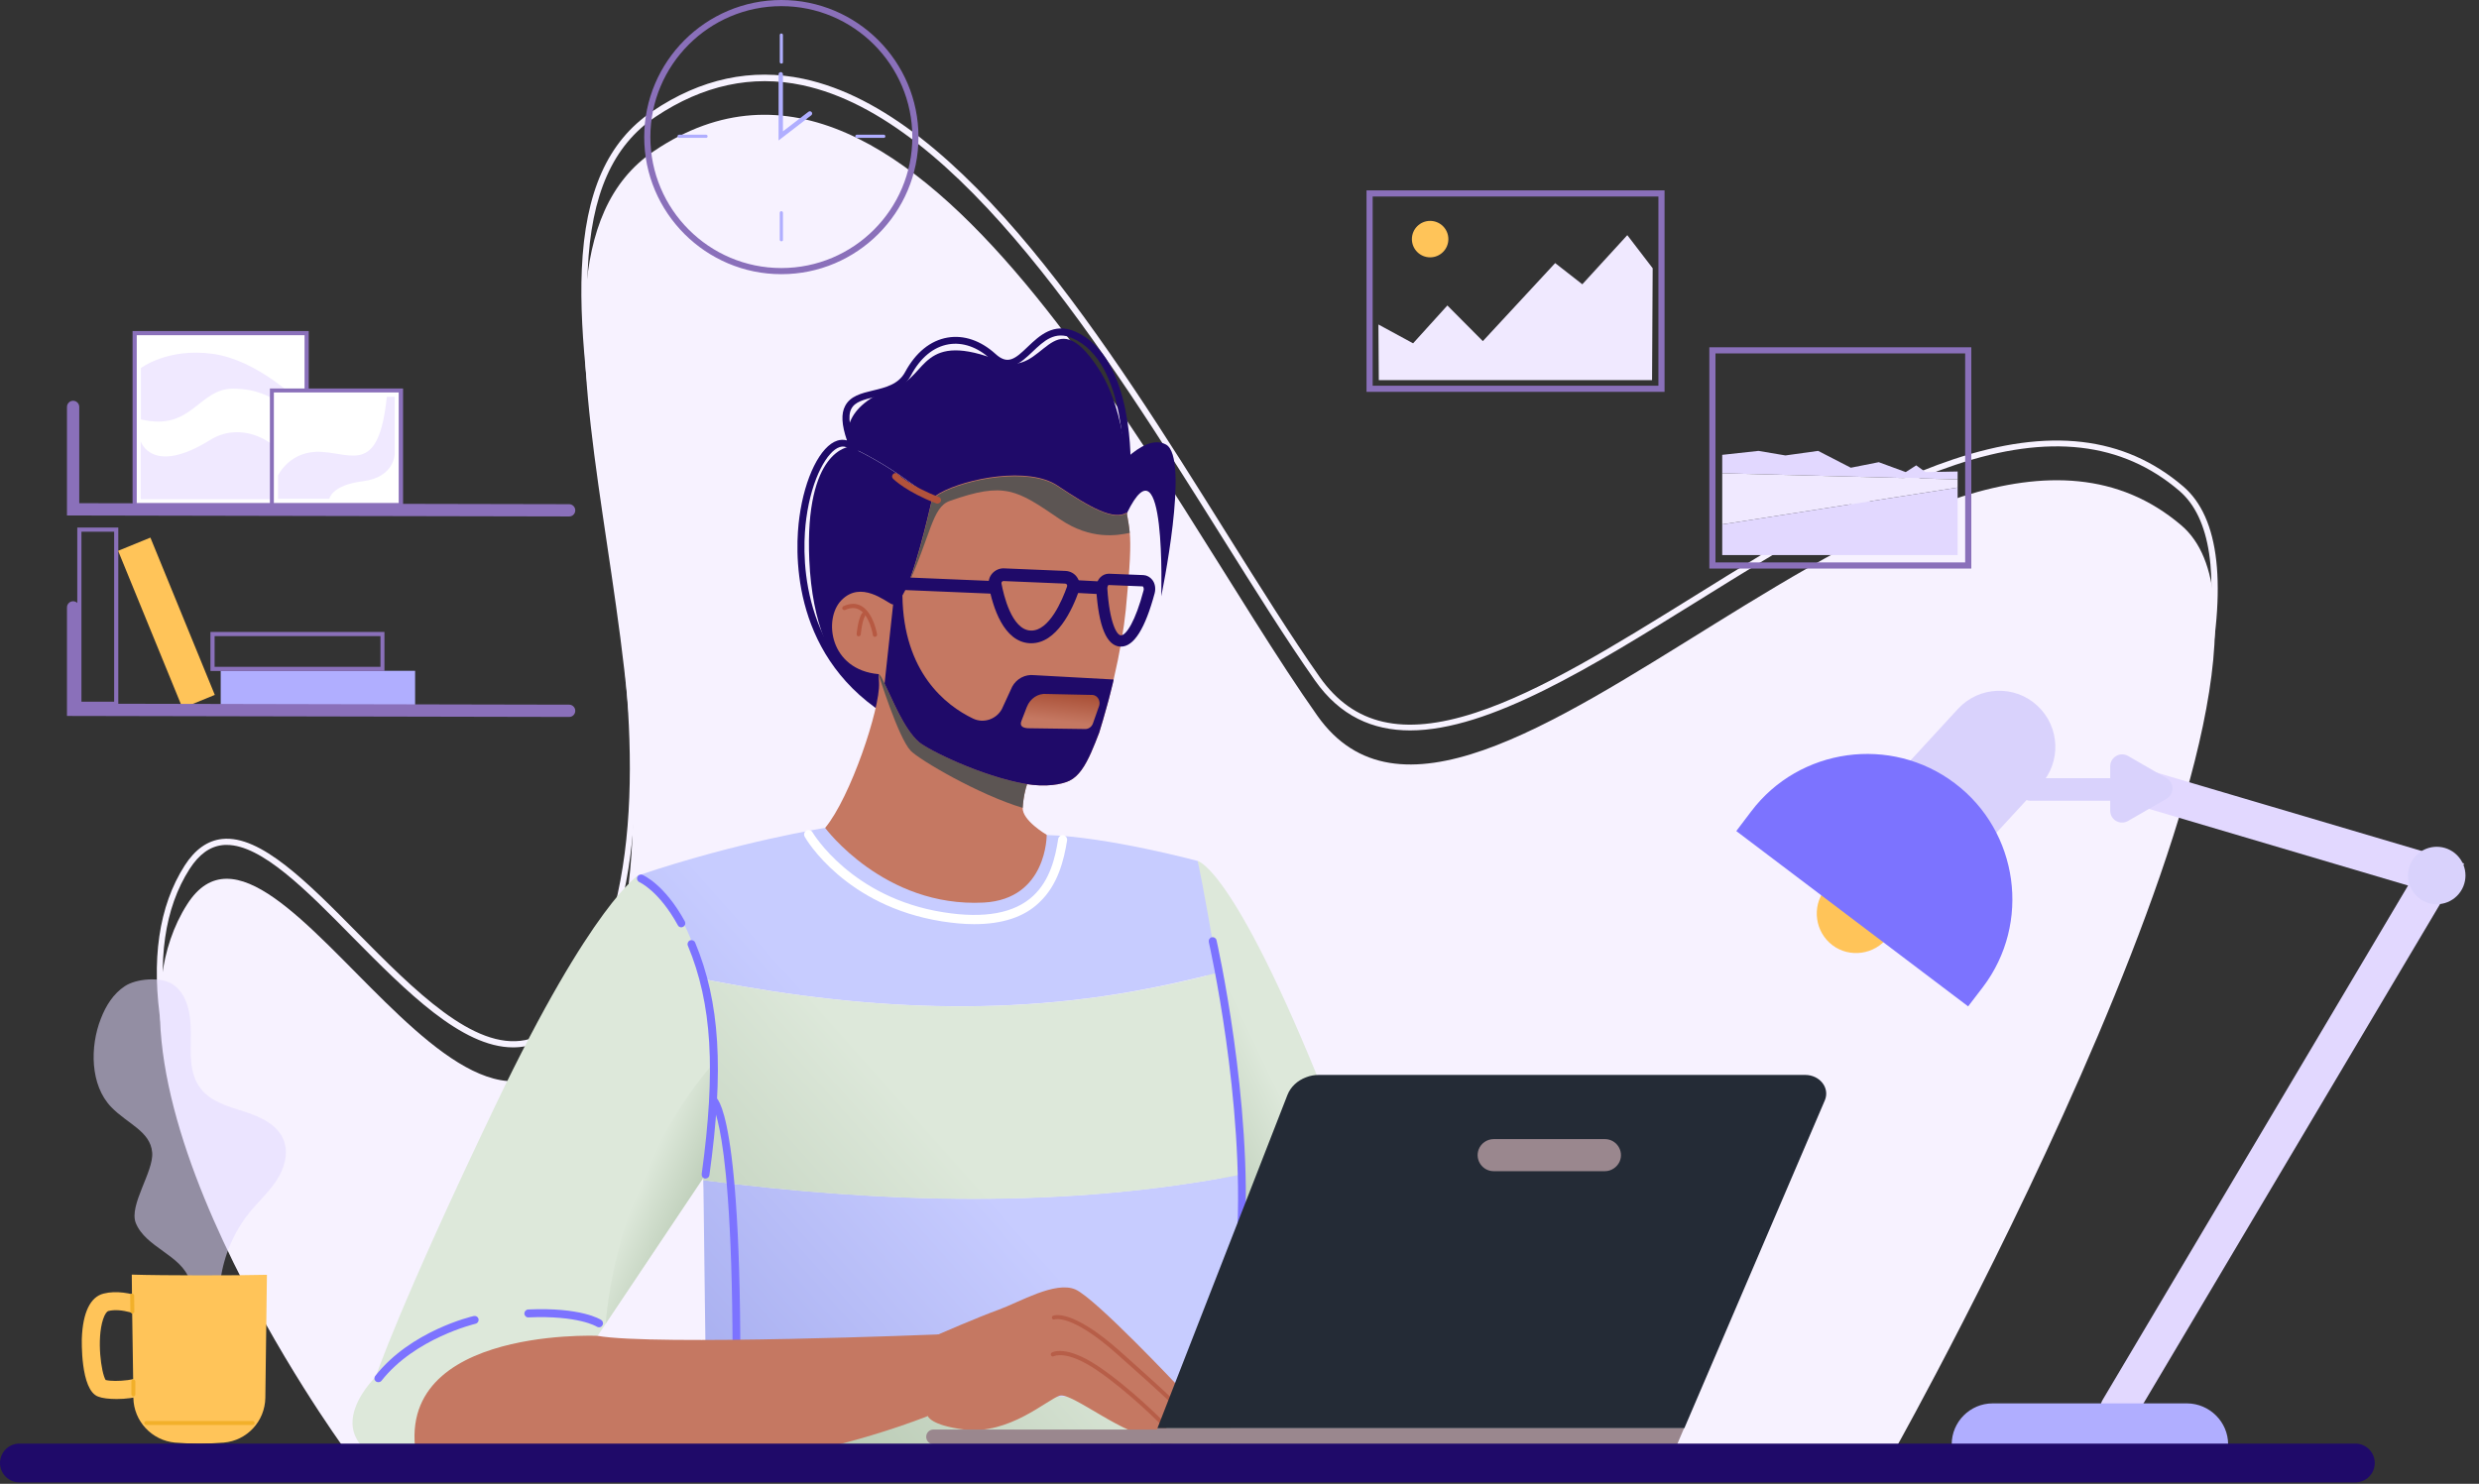 <svg width="1251" height="749" viewBox="0 0 1251 749" fill="none" xmlns="http://www.w3.org/2000/svg">
<rect x="0" y="0" width="1251" height="749" fill="#333333" stroke="none"/>
<path d="M172.6 713.6L172.1 713C171.8 712.5 137.8 665.7 111.3 608.7C95.7 575.2 85.6 544.7 81.4 518.1C76.1 484.7 80.1 457.4 93.2 436.9C98.4 428.8 104.7 424.3 112.1 423.5C131.5 421.4 155.2 445.4 180.3 470.8C209.2 500 239.1 530.2 265.1 525C279.6 522.1 291.6 508.6 301.8 483.6C328.8 417.5 316 331.7 304.8 255.9C298.3 212.1 292.1 170.7 293.6 136C295.3 96.8 306.7 71.4 329.2 56.2C353.6 39.7 379.3 34.2 405.5 39.8C486.2 57 559.9 174.7 619.1 269.4C635.9 296.2 651.7 321.5 666 341.8C683.1 366 708 371.7 744.5 359.8C777.4 349.1 815.4 325.5 855.5 300.6C898.6 273.8 943.2 246.1 985.6 231.9C1034 215.7 1072 220.1 1101.7 245.5C1120.2 261.3 1124 295.8 1113.1 348.1C1104.4 389.6 1086.6 442.4 1059.9 505C1014.6 611.6 959 711.3 958.4 712.3L958 713.1H957.1L172.6 713.6ZM114.4 426.5C113.7 426.5 113 426.5 112.3 426.6C105.9 427.3 100.5 431.2 95.7 438.6C83 458.4 79.2 485 84.4 517.6C88.6 543.9 98.5 574.1 114 607.3C138.7 660.4 169.9 704.7 174.1 710.4L956.2 709.9C961.5 700.3 1014 605.1 1057.1 503.6C1116.7 363.2 1131.4 274.7 1099.7 247.7C1070.9 223.1 1033.9 218.8 986.6 234.7C944.6 248.8 900.1 276.4 857.2 303.1C803.4 336.5 751.6 368.7 711.6 368.7C692.6 368.7 676.2 361.4 663.6 343.5C649.3 323.2 633.4 297.8 616.6 271C557.6 177 484.3 59.9 404.9 43C379.5 37.6 354.7 43 330.9 58.9C309.2 73.5 298.3 98.1 296.6 136.2C295.1 170.6 301.2 211.9 307.7 255.5C319 331.6 331.9 417.9 304.5 484.8C293.9 510.8 281.1 525 265.5 528.1C263.3 528.5 261.1 528.7 258.9 528.7C233 528.7 205 500.4 177.9 473C154.4 449.1 132 426.5 114.4 426.5Z" fill="#F7F2FF"/>
<path d="M173.4 730.7C173.4 730.7 37.9 544.8 94.5 456.4C140.5 384.6 245.3 644.4 303.2 502.9C361.1 361.4 238.7 137.7 330.1 76.2C462.8 -13.2 585.2 248.7 664.8 361.3C744.4 473.9 974.2 157.3 1100.8 265.2C1179.8 332.6 957.2 730.1 957.2 730.1L173.4 730.7Z" fill="#F7F2FF"/>
<path d="M394.3 138.4C356.2 138.4 325.1 107.4 325.1 69.2C325.1 31.1 356.1 0 394.3 0C432.5 0 463.5 31 463.5 69.2C463.5 107.4 432.5 138.4 394.3 138.4ZM394.3 3.1C357.9 3.1 328.2 32.7 328.2 69.2C328.2 105.6 357.8 135.3 394.3 135.3C430.8 135.3 460.4 105.7 460.4 69.2C460.4 32.8 430.8 3.1 394.3 3.1Z" fill="#8A70BA"/>
<path d="M394.299 32.1C393.799 32.1 393.5 31.7 393.5 31.3V17.7C393.5 17.2 393.899 16.9 394.299 16.9C394.799 16.9 395.1 17.3 395.1 17.7V31.3C395.2 31.8 394.799 32.1 394.299 32.1Z" fill="#B0AEFF"/>
<path d="M394.299 121.8C393.799 121.8 393.5 121.4 393.5 121V107.4C393.5 106.9 393.899 106.6 394.299 106.6C394.799 106.6 395.1 107 395.1 107.4V121C395.2 121.5 394.799 121.8 394.299 121.8Z" fill="#B0AEFF"/>
<path d="M446 69.6H432.4C431.9 69.6 431.6 69.2 431.6 68.8C431.6 68.3 432 68 432.4 68H446C446.5 68 446.8 68.4 446.8 68.8C446.8 69.3 446.4 69.6 446 69.6Z" fill="#B0AEFF"/>
<path d="M356.299 69.6H342.699C342.199 69.6 341.899 69.2 341.899 68.8C341.899 68.3 342.299 68 342.699 68H356.299C356.799 68 357.099 68.4 357.099 68.8C357.099 69.3 356.699 69.6 356.299 69.6Z" fill="#B0AEFF"/>
<path d="M392.899 70.9V37.5C392.899 36.9 393.399 36.4 393.999 36.4C394.599 36.4 395.099 36.9 395.099 37.5V66.3L407.999 56.4C408.499 56 409.199 56.1 409.599 56.6C409.999 57.1 409.899 57.8 409.399 58.2L392.899 70.9Z" fill="#B0AEFF"/>
<path d="M59.7 356.2H39V266.3H59.7V356.2ZM41.1 354.2H57.6V268.4H41.1V354.2V354.2Z" fill="#8A70BA"/>
<path d="M209.479 356.217V338.617H111.379V356.217H209.479Z" fill="#B0AEFF"/>
<path d="M194 338.7H106.2V319H194V338.7ZM108.3 336.6H192V321.1H108.3V336.6Z" fill="#8A70BA"/>
<path d="M75.898 271.371L59.609 278.038L92.11 357.446L108.399 350.779L75.898 271.371Z" fill="#FFC459"/>
<path d="M287.2 361.9L33.8 361.4V306.6C33.8 304.9 35.2 303.5 36.9 303.5C38.6 303.5 40 304.9 40 306.6V355.2L287.2 355.7C288.9 355.7 290.3 357.1 290.3 358.8C290.3 360.5 289 361.9 287.2 361.9Z" fill="#8A70BA"/>
<path d="M287.2 260.7L33.8 260.2V205.4C33.8 203.7 35.2 202.3 36.9 202.3C38.6 202.3 40 203.7 40 205.4V254L287.2 254.5C288.9 254.5 290.3 255.9 290.3 257.6C290.3 259.3 289 260.7 287.2 260.7Z" fill="#8A70BA"/>
<path d="M154.8 168.2H68V255H154.8V168.2Z" fill="white"/>
<path d="M155.8 256H66.9V167.1H155.8V256ZM69 253.9H153.7V169.2H69V253.9Z" fill="#8A70BA"/>
<path d="M71.1 185.8C71.1 185.8 84.5 175.5 107.3 178.6C130 181.7 150.7 202.4 150.7 202.4V214.8C150.7 214.8 142.6 196.2 117.6 196.2C100 196.2 96.9 217.9 71.1 211.7V185.8V185.8Z" fill="#F0E9FF"/>
<path d="M71.1 223C71.1 223 76.9 240.3 106.2 222C122.7 211.7 146.5 223 150.6 246.8V252H117.5H71V223H71.1Z" fill="#F0E9FF"/>
<path d="M202.3 197.1H137.2V255H202.3V197.1Z" fill="white"/>
<path d="M203.3 256H136.2V196.1H203.4V256H203.3ZM138.2 253.9H201.2V198.1H138.2V253.9Z" fill="#8A70BA"/>
<path d="M140.3 240C140.3 240 146.3 227.1 162.3 228.1C178.3 229.1 191.2 239.1 195.2 200.3H199.2V229C199.2 229 199.2 240.9 183.2 242.9C167.2 244.9 166.2 251.8 166.2 251.8H140.3V240Z" fill="#F0E9FF"/>
<path d="M840 197.8H689.6V96.1H840V197.8ZM692.7 194.7H836.9V99.2H692.7V194.7Z" fill="#8A70BA"/>
<path d="M994.8 287H862.6V175.3H994.8V287ZM865.7 283.9H991.7V178.4H865.7V283.9Z" fill="#8A70BA"/>
<path d="M834 135.4L821.2 118.7L798.5 143.5L784.8 132.8L748.3 172.2L730.4 154.2L713.1 173.3L695.6 163.8L695.8 191.9H833.7L834 135.4Z" fill="#F0E9FF"/>
<path d="M869.1 229.6L887.4 227.6L901 229.9L917.5 227.6L934 236.1L948.1 233.3L961.7 238.3L967 234.9L971.7 238.3L987.9 238V242L869.1 238.9V229.6Z" fill="#E2D8FF"/>
<path d="M721.7 129.9C726.781 129.9 730.9 125.781 730.9 120.7C730.9 115.619 726.781 111.5 721.7 111.5C716.619 111.5 712.5 115.619 712.5 120.7C712.5 125.781 716.619 129.9 721.7 129.9Z" fill="#FFC459"/>
<path d="M869.1 238.9L987.9 242V246.1L869.1 264.7V238.9Z" fill="#F0E9FF"/>
<path d="M869.1 264.7V280.2H987.9V246.1L869.1 264.7Z" fill="#E2D8FF"/>
<path d="M558.8 242.1C558.8 242.1 576.2 217.8 588.4 224.4C600.6 231 586 301 586 301C586 301 588.6 218.2 568.7 259C563.7 269 558.8 242.1 558.8 242.1Z" fill="#1F0A69"/>
<path d="M446.7 360.3C446.4 360.3 446 360.2 445.7 360C398.2 328.8 401.3 276.4 403.4 261.1C406.1 241 414 225.1 422.6 222.4C423.9 222 425.6 221.8 427.4 222.3C424.7 214.4 424.4 208.8 426.5 204.9C429.1 199.9 434.7 198.5 440.6 197.1C446.9 195.6 453.4 194 456.7 187.9C462.1 177.9 469.5 171.9 478.2 170.4C486.4 169 494.9 171.9 502.3 178.6C508.5 184.3 512.2 181.3 518.7 175C524.5 169.5 531.7 162.6 542.7 167.4C572.8 180.6 570.6 236 570.5 238.4C570.5 239.4 569.6 240.1 568.7 240.1C567.7 240.1 567 239.2 567 238.3C567 237.7 569.2 182.9 541.2 170.7C532.3 166.8 526.8 172.1 521 177.6C515.2 183.1 508.7 189.3 499.8 181.2C493.3 175.2 485.8 172.6 478.7 173.8C471.1 175.1 464.5 180.5 459.7 189.5C455.7 197 448.1 198.8 441.4 200.4C436 201.7 431.4 202.8 429.6 206.4C427.7 210.1 428.7 216.4 432.5 225.8L436.1 234.5L429.6 227.6C427.8 225.6 425.8 225 423.7 225.7C417.7 227.6 409.7 240.9 406.9 261.6C404.9 276.4 401.8 327 447.7 357.1C448.5 357.6 448.7 358.7 448.2 359.5C447.8 360 447.3 360.3 446.7 360.3Z" fill="#1F0A69"/>
<path d="M604.4 434.6C604.4 434.6 624 438 673.8 566L621.1 659.7L604.4 434.6Z" fill="url(#paint0_linear_74:941)"/>
<path d="M571.9 500.4C586.5 497.8 600.6 494.6 614.6 491C607.7 449.1 604.4 434.6 604.4 434.6C604.4 434.6 559.2 422.4 528.2 421.5L416.4 417.9C416.4 417.9 372.7 424.8 322.4 441.8C322.4 441.8 325.4 461.6 330.6 489.1C408.7 506.6 489.3 515.2 571.9 500.4Z" fill="url(#paint1_linear_74:941)"/>
<path d="M621.9 685.5C622.3 676.7 622.7 667.8 623.2 659C624.3 639.1 625.4 619.6 626 602.3C626.1 599.1 626.2 595.9 626.3 592.8C537.5 610.2 444.8 607.2 354.9 595.7C354.9 596.9 354.9 598.5 355 600.3C355.1 611.5 355.4 632.9 355.7 656.2C355.9 668.7 356 681.7 356.2 694C356.2 694.4 356.2 694.7 356.2 695.1C356.2 695.6 356.2 696.1 356.2 696.6C441.8 705.1 535.5 711.6 621.5 696C621.5 695.8 621.5 695.7 621.5 695.5C621.6 692.3 621.8 688.9 621.9 685.5Z" fill="url(#paint2_linear_74:941)"/>
<path d="M356.7 729V728.9C356.6 719.7 356.4 708.6 356.2 696.7C362.4 697.3 368.6 697.9 374.9 698.5C455.3 706 541.8 710.6 621.5 696.1C621.1 707.5 620.9 718.5 621 728.9C621.2 739.9 356.8 737.9 356.7 729Z" fill="url(#paint3_linear_74:941)"/>
<path d="M354.9 592.1C354.9 592.1 354.9 593.4 354.9 595.7C354.9 595.7 354.9 595.7 354.9 595.8C444.8 607.3 537.4 610.3 626.3 592.9C626.4 589.9 626.4 587 626.4 584.3C626.4 573.7 626 564.5 625 557.6C621.1 531.2 617.7 509.9 615 493C614.9 492.3 614.8 491.7 614.7 491.1C600.8 494.7 586.6 497.9 572 500.5C489.4 515.2 408.8 506.7 330.6 489.1C331.3 493.1 332.1 497.2 333 501.4C338.5 529.8 346 563.6 354.9 592.1Z" fill="url(#paint4_linear_74:941)"/>
<path d="M626.1 627.3H626C624.9 627.2 624.1 626.3 624.2 625.2C628.2 556 610.2 476.3 610 475.5C609.8 474.4 610.4 473.4 611.5 473.1C612.6 472.9 613.6 473.5 613.9 474.6C614.1 475.4 632.2 555.7 628.1 625.4C628 626.5 627.1 627.3 626.1 627.3Z" fill="#7C73FF"/>
<path d="M371 746.6C371 746.6 370.9 746.6 371 746.6C369.9 746.6 369 745.7 369 744.6C371.1 652.1 368.1 605.8 365.2 583.2C362.4 561.4 359.2 557.3 359.2 557.3C358.3 556.7 358 555.5 358.6 554.6C359.2 553.7 360.4 553.4 361.3 554C362.9 555.1 376.9 569.5 372.9 744.7C372.9 745.7 372 746.6 371 746.6Z" fill="#7C73FF"/>
<path d="M568.6 259C570.8 223.8 562.6 198.5 554.3 186C530.6 150 527.2 191.4 504.7 182.3C465.1 166.4 467.8 189.9 452.5 195.1C423.5 204.9 427.3 221.4 428.7 225.4C467.8 243.4 494.3 274.9 527.8 303.2C547.2 287.6 568 268.4 568.6 259Z" fill="#1F0A69"/>
<path d="M428.8 225.5C424.7 223.3 428.8 225.5 428.8 225.5C428.8 225.5 406 226.8 408.4 282.6C411.2 348.6 448.5 358.3 448.5 358.3C448.5 358.3 492.4 331.9 527.9 303.2C494.4 275 467.8 243.5 428.8 225.5Z" fill="#1F0A69"/>
<path d="M528.2 421.4C528.2 421.4 528.5 453.9 496.4 455.6C446.2 458.2 416.4 417.9 416.4 417.9C429.2 402.5 444.2 357.6 443.6 344.8C443.5 342.1 443.4 340.5 443.4 340.5C491.8 313.7 520.1 391 520.1 391C520 391.2 519.9 391.4 519.8 391.6C518 396 517 400 516.5 403.6C516.3 405.1 516.2 406.5 516.1 407.7C515.7 414.1 528.2 421.4 528.2 421.4Z" fill="#C57862"/>
<path opacity="0.9" d="M520.1 391.1C520 391.3 519.9 391.5 519.8 391.7C518 396.1 517 400.1 516.5 403.7C516.3 405.2 516.2 406.6 516.1 407.8C494 401.2 463.8 383.5 459.5 378.9C453.3 372.3 443.4 340.5 443.4 340.5C491.8 313.7 520.1 391.1 520.1 391.1Z" fill="#515151"/>
<path d="M568.1 308C567.2 317.1 565.1 329.6 562 342.9C561.7 344.3 561.3 345.7 561 347.1C560.9 347.6 560.7 348.1 560.6 348.6C560.6 348.7 560.6 348.7 560.6 348.8C559.9 351.6 559.2 354.4 558.4 357.1C557.3 361.4 556 365.6 554.7 369.8C553.3 373.4 552 376.8 550.6 379.9C547.6 386.6 544.4 391.8 539.7 394.1C536 395.9 527.9 397.5 517.5 395.7C495.2 391.8 468.5 378.6 463.8 374.6C456.2 368.1 450.1 352.7 446.4 345C445.8 343.8 445.3 342.8 444.9 342C444.3 341 443.8 340.4 443.4 340.3C418.6 338.1 415.4 312.4 424.6 303C434.5 292.8 447 303.8 450.1 305C450.3 305.1 450.5 305.1 450.7 305.1C450.8 305.1 450.8 305.1 450.9 305.1C451.8 305 452.7 304.3 453.6 303.2C454.2 302.5 454.8 301.6 455.4 300.6C456.2 299.3 456.9 297.7 457.7 296C463.5 282.8 470.4 251.6 470.4 251.6C471.4 250.7 472.8 249.7 474.4 248.8C487.5 241.5 519.1 235.2 533.8 245.2C550.5 256.4 562.1 262.8 568.6 258.7C569.2 262.5 569.8 265.2 570.1 268.7C570.7 275.4 570.4 284.5 568.1 308Z" fill="#C57862"/>
<path opacity="0.9" d="M568.6 259C562.1 263 550.4 256.6 533.8 245.5C519 235.6 487.4 241.9 474.4 249.2C473.7 249.6 473.1 250 472.5 250.4C472.4 250.4 472.4 250.5 472.3 250.5C472 250.7 471.7 250.9 471.5 251.1C471.4 251.2 471.4 251.2 471.3 251.3C471 251.6 470.7 251.8 470.4 252C470.4 252 463.5 283.2 457.7 296.4C469.8 270.2 470.3 256.1 479.2 252.9C507.1 243 513 247.2 534.9 262.1C550.5 272.7 563.8 270.3 570.1 269C569.8 265.5 569.3 262.8 568.6 259Z" fill="#515151"/>
<path d="M356.7 585.4C356.2 590.3 355.9 593.2 355.9 593.2L354.7 595L305.8 668L301.6 674.3C280.8 675.7 245.1 688.3 230.1 702.4C211.2 720 212 743 212 743C151.8 731.2 189.6 695 189.6 695C189.6 695 201.3 659.7 250.2 557.6C299.1 455.5 322.3 441.7 322.3 441.7C350.8 456.2 359.7 503.4 360.4 541.2C360.8 559.9 357.6 576.2 356.7 585.4Z" fill="#DDE8DA"/>
<path d="M190.9 697.7C190.5 697.7 190 697.6 189.7 697.3C188.8 696.6 188.7 695.4 189.4 694.5C207.3 671.8 237.8 664.6 239.1 664.3C240.2 664.1 241.2 664.7 241.5 665.8C241.7 666.9 241.1 667.9 240 668.2C239.7 668.3 209.5 675.4 192.5 697C192.1 697.5 191.5 697.7 190.9 697.7Z" fill="#7C73FF"/>
<path d="M473.5 673.6C473.5 673.6 330.3 679.4 301.4 674.3C301.4 674.3 190.2 669.6 212 743C212 743 348.4 760.8 468 714.9C468 714.9 493.6 692.9 473.5 673.6Z" fill="#C57862"/>
<path d="M473.5 673.6C473.5 673.6 493.5 664.9 504 661.1C514.5 657.3 532.5 646.5 542.7 650.9C552.9 655.4 595 700.2 595 700.2C595 700.2 594.3 723 581.8 724.7C569.3 726.4 541 702.7 534.8 704.5C528.5 706.4 509.3 724.4 486.6 721.6C469.6 719.5 468.2 714.8 468.2 714.8C468.2 714.8 464 678.5 473.5 673.6Z" fill="#C57862"/>
<path d="M591.7 708.6C591.4 708.6 591.2 708.5 591 708.3C590.9 708.2 587.6 704.7 563.8 683.6C540.7 663 532.3 666 532.2 666C531.7 666.2 531.1 666 530.9 665.5C530.7 665 530.9 664.4 531.4 664.2C531.8 664 540.7 660.3 565.1 682C589 703.3 592.3 706.7 592.4 706.9C592.8 707.3 592.8 708 592.3 708.3C592.2 708.5 591.9 708.6 591.7 708.6Z" fill="#B75E48"/>
<path d="M587 719.8C586.7 719.8 586.5 719.7 586.3 719.5C586.1 719.3 569.2 702.2 553.3 691.5C538 681.2 531.9 684.6 531.8 684.6C531.3 684.9 530.7 684.7 530.4 684.2C530.1 683.7 530.3 683.1 530.7 682.8C531 682.6 537.8 678.6 554.4 689.8C570.5 700.6 587.6 717.9 587.7 718.1C588.1 718.5 588.1 719.1 587.7 719.5C587.5 719.7 587.2 719.8 587 719.8Z" fill="#B75E48"/>
<path d="M562 343C561.7 344.4 561.4 345.8 561 347.2C560.9 347.7 560.8 348.2 560.6 348.7C560.6 348.8 560.6 348.8 560.6 348.8C559.9 351.6 559.2 354.4 558.4 357.1C557.2 361.4 556 365.6 554.7 369.8C553.3 373.4 552 376.8 550.6 379.9C547.6 386.6 544.4 391.8 539.7 394.1C536 395.9 527.9 397.5 517.5 395.7C495.2 391.8 468.5 378.6 463.8 374.6C456.2 368.1 450.2 352.7 446.4 345L450.7 305.2C450.7 305.2 451.2 300.7 455.4 300.7C455.9 339.3 477.2 356.1 491 362.7C496.3 365.3 502.8 363.1 505.6 357.9L510.8 346.6C513 342.6 517.3 340.3 521.8 340.8L562 343Z" fill="#1F0A69"/>
<path d="M547.5 368L518.6 367.6C516 367.4 514.4 366.4 515.5 363.8L518.2 356.8C519.9 352.5 523.9 349.9 528.1 350.3L551.5 350.8C553.9 351.1 555.4 353.7 554.7 356.2L551.6 365C551 366.9 549.3 368.1 547.5 368Z" fill="url(#paint5_linear_74:941)"/>
<path d="M356.7 585.4C356 588.9 355.3 592.2 354.6 595L305.7 668C305.7 668 309.4 595.4 360.4 536.2C361.8 540.4 359.6 570.8 356.7 585.4Z" fill="url(#paint6_linear_74:941)"/>
<path d="M356.1 594.9C356 594.9 355.9 594.9 355.8 594.9C354.7 594.8 354 593.8 354.1 592.7C361.3 540.1 359.3 506.6 347.1 477.3C346.7 476.3 347.2 475.1 348.2 474.7C349.2 474.3 350.4 474.8 350.8 475.8C363.3 505.8 365.4 539.9 358 593.2C357.9 594.1 357.1 594.9 356.1 594.9Z" fill="#7C73FF"/>
<path d="M343.8 468.1C343.1 468.1 342.4 467.7 342.1 467.1C332.5 449.6 322.8 445.4 322.7 445.3C321.7 444.9 321.2 443.7 321.6 442.7C322 441.7 323.2 441.2 324.2 441.6C324.6 441.8 335.3 446.3 345.6 465.1C346.1 466.1 345.8 467.2 344.8 467.8C344.4 468 344.1 468.1 343.8 468.1Z" fill="#7C73FF"/>
<path d="M491.6 466.5C486.6 466.5 481.2 466 475.4 465.1C426.7 457.4 406.9 423.9 406.1 422.4C405.5 421.3 405.8 419.9 406.9 419.3C408 418.7 409.4 419 410 420.1C410.2 420.4 429.6 453.2 476.1 460.5C496.8 463.8 512 461 521.4 452.2C529.9 444.3 532.6 432.7 534 423.5C534.2 422.3 535.4 421.4 536.6 421.6C537.8 421.8 538.7 423 538.5 424.2C536.9 434.1 533.9 446.7 524.5 455.5C516.9 462.9 505.8 466.5 491.6 466.5Z" fill="white"/>
<path d="M441.5 321.5C441 321.5 440.6 321.1 440.5 320.6C440.5 320.5 438.9 310.5 433.5 307.7C431.5 306.6 429.1 306.7 426.5 307.9C426 308.1 425.4 307.9 425.1 307.4C424.9 306.9 425.1 306.3 425.6 306C428.9 304.5 431.9 304.4 434.5 305.8C440.8 309.2 442.5 319.8 442.6 320.2C442.7 320.8 442.3 321.3 441.7 321.4C441.6 321.5 441.5 321.5 441.5 321.5Z" fill="#B75942"/>
<path d="M433.3 321.2C433.3 321.2 433.2 321.2 433.3 321.2C432.7 321.2 432.2 320.7 432.3 320.1C432.3 319.8 432.9 313.1 434.8 309.8C435.1 309.3 435.7 309.1 436.2 309.4C436.7 309.7 436.9 310.3 436.6 310.8C434.9 313.7 434.4 320.2 434.4 320.2C434.3 320.8 433.8 321.2 433.3 321.2Z" fill="#B75942"/>
<path d="M302.3 670C301.9 670 301.6 669.9 301.2 669.7C301.1 669.6 291.8 663.9 266.7 665C265.6 665.1 264.7 664.2 264.6 663.1C264.6 662 265.4 661.1 266.5 661C293.2 659.8 303 666 303.4 666.3C304.3 666.9 304.6 668.1 304 669C303.6 669.7 303 670 302.3 670Z" fill="#7C73FF"/>
<path d="M473.1 254.2C472.9 254.2 472.7 254.2 472.5 254.1C457.6 248.4 451 242 450.7 241.7C450 241 450 240 450.7 239.3C451.4 238.6 452.4 238.6 453.1 239.3C453.2 239.4 459.6 245.5 473.8 250.9C474.7 251.2 475.1 252.2 474.8 253.1C474.4 253.8 473.7 254.2 473.1 254.2Z" fill="#B2523B"/>
<path d="M501.2 299.7H501.1L446.2 297.4C444.4 297.3 443 295.8 443.1 294.1C443.2 292.3 444.7 290.9 446.4 291L501.3 293.3C503.1 293.4 504.5 294.9 504.4 296.6C504.3 298.4 502.9 299.7 501.2 299.7Z" fill="#1F0A69"/>
<path d="M520.4 324.7C520.2 324.7 520 324.7 519.8 324.7C506.4 324.1 501 306.3 499 295.8C498.6 293.5 499.2 291.2 500.7 289.5C502.2 287.8 504.4 286.8 506.7 286.9L537.7 288.2C540.1 288.3 542.3 289.5 543.6 291.5C544.9 293.5 545.3 295.9 544.5 298.2C541 308.1 533.2 324.7 520.4 324.7ZM506.4 293.3C506 293.3 505.7 293.5 505.6 293.7C505.5 293.8 505.3 294.1 505.4 294.6C506.4 300.1 510.5 317.9 520.1 318.3C529.5 318.7 536.1 302.8 538.5 296C538.7 295.6 538.5 295.2 538.4 295.1C538.3 294.9 538 294.7 537.6 294.6L506.4 293.3Z" fill="#1F0A69"/>
<path d="M565.7 326.4C565.6 326.4 565.5 326.4 565.4 326.4C558.5 326.1 554.4 316.4 553.2 297.4C553.1 295.1 553.8 292.9 555.3 291.4C556.5 290.2 558 289.6 559.6 289.6L577.1 290.3C578.8 290.4 580.4 291.3 581.5 292.7C582.9 294.5 583.3 297 582.7 299.4C577.9 317.3 572.2 326.4 565.7 326.4ZM559.4 295.3C559.2 295.4 558.8 296.1 558.8 297C559.9 314.2 563.5 320.6 565.6 320.7C565.6 320.7 565.6 320.7 565.7 320.7C568.3 320.7 573 313.6 577.1 298C577.4 297 576.9 296.1 576.7 296L559.4 295.3Z" fill="#1F0A69"/>
<path d="M554.9 299.9C554.8 299.9 554.8 299.9 554.7 299.9L541.7 299.2C539.9 299.1 538.6 297.6 538.7 295.8C538.8 294 540.3 292.7 542.1 292.8L555.1 293.5C556.9 293.6 558.2 295.1 558.1 296.9C558 298.6 556.6 299.9 554.9 299.9Z" fill="#1F0A69"/>
<path d="M849.9 720.8L846.4 729H580.9L584.1 720.8H849.9Z" fill="#9A878E"/>
<path d="M920.9 555.4L850 720.9H584.1L608.4 658.6L649.7 552.7C651.3 548.6 654.8 545.4 659.1 543.8C661.1 543 663.3 542.6 665.6 542.6H910.9C918.4 542.6 923.5 549.2 920.9 555.4Z" fill="#242B36"/>
<path d="M590.5 729H471.1C469.1 729 467.4 727.4 467.4 725.3C467.4 723.2 469 721.6 471.1 721.6H590.5C592.5 721.6 594.2 723.2 594.2 725.3C594.2 727.4 592.6 729 590.5 729Z" fill="#9A878E"/>
<path d="M809.9 591.2H753.8C748.1 591.2 744.2 585.5 746.2 580.2C747.4 577.1 750.4 575 753.8 575H809.9C815.7 575 819.7 581 817.3 586.4C816 589.2 813.1 591.2 809.9 591.2Z" fill="#9A878E"/>
<path d="M1069.1 720.4C1067.5 720.4 1065.9 720 1064.4 719.1C1060 716.5 1058.5 710.8 1061.2 706.4L1215.2 447L1080 407C1075.1 405.5 1072.3 400.4 1073.7 395.4C1075.2 390.5 1080.3 387.7 1085.3 389.1L1243.5 435.9L1077.3 715.8C1075.3 718.7 1072.2 720.4 1069.1 720.4Z" fill="#E2D8FF"/>
<path d="M1239.93 452.191C1245.59 446.529 1245.59 437.348 1239.93 431.685C1234.27 426.023 1225.09 426.023 1219.42 431.685C1213.76 437.348 1213.76 446.529 1219.42 452.191C1225.09 457.854 1234.27 457.854 1239.93 452.191Z" fill="#D9D2FC"/>
<path d="M1070.1 404.2H1024.6C1021.5 404.2 1018.9 401.7 1018.9 398.5C1018.9 395.4 1021.4 392.8 1024.6 392.8H1070.1C1073.2 392.8 1075.8 395.3 1075.8 398.5C1075.8 401.7 1073.3 404.2 1070.1 404.2Z" fill="#D9D2FC"/>
<path d="M1124.4 729.1H984.9C984.9 717.7 994.2 708.4 1005.6 708.4H1103.7C1115.1 708.5 1124.4 717.8 1124.4 729.1Z" fill="#B0AEFF"/>
<path d="M964.4 425.3C952.9 414.7 952.2 396.7 962.8 385.3L988.1 357.8C998.7 346.3 1016.7 345.6 1028.1 356.2C1039.6 366.8 1040.3 384.8 1029.7 396.2L1004.4 423.7C993.9 435.2 975.9 435.9 964.4 425.3Z" fill="#D9D2FC"/>
<path d="M1064.9 409.2V386.8C1064.9 382.2 1069.9 379.3 1073.9 381.6L1093.3 392.8C1097.3 395.1 1097.3 400.9 1093.3 403.2L1073.9 414.4C1069.9 416.7 1064.9 413.9 1064.9 409.2Z" fill="#D9D2FC"/>
<path d="M922.8 446.4L954.6 470.5L952.6 473.2C946 481.9 933.4 483.7 924.7 477.1C916 470.5 914.2 457.9 920.8 449.2L922.8 446.4Z" fill="#FFC459"/>
<path d="M993.2 508L876.2 419.5L883.7 409.6C908 377.4 954.3 371 986.5 395.4C1018.7 419.7 1025.1 466 1000.7 498.2L993.2 508Z" fill="#7C73FF"/>
<path d="M58.9 706.2C55 706.2 51.6 705.8 49.6 705C40.4 701.8 41.3 675.8 41.3 675.5C41.8 662.5 45.6 654.7 52.2 653C65.3 649.6 81.2 659 81.9 659.4L84.1 660.7V696.1L83.3 697.2C79.1 703.9 67.7 706.2 58.9 706.2ZM53.3 696.6C58.2 697.8 71 696.7 75.1 693.1V666C70.2 663.6 61.2 660.1 54.6 661.8C54 662 52.9 663.2 52 666C48.7 676.2 51.1 693 53.3 696.6Z" fill="#FFC459"/>
<path opacity="0.55" d="M125.8 612.2C130.3 606.6 135.7 601.8 139.6 595.8C143.5 589.8 145.8 582.1 143.1 575.4C140 567.6 131.3 563.7 123.2 561.1C115.1 558.5 106.3 556.1 101.2 549.4C95.4 541.9 96.2 531.5 96.3 522C96.4 512.5 94.8 501.5 86.7 496.6C80.8 493 68.7 494 63 497.8C57.2 501.6 53.4 507.7 50.9 514.2C45.3 528.4 45.5 547.8 56.1 558.8C64.4 567.4 75.9 571 76.8 581.8C77.6 591.4 65 608.3 68.5 617.3C73.5 629.8 91.5 633.4 95.7 646.2C96.9 649.8 96.8 653.7 97.2 657.4C97.6 661.2 98.7 665.1 101.6 667.5C105.6 670.8 111.2 669.3 111.4 664.1C111.6 658 110.5 652.1 111.3 645.9C113 633.8 118 621.9 125.8 612.2Z" fill="#E2D8FF"/>
<path d="M134.7 643.5L133.9 705.6C133.7 717.4 124.7 727.2 112.9 728.2C109.4 728.5 105.3 728.7 100.6 728.7C95.9 728.7 91.9 728.5 88.3 728.2C76.6 727.1 67.5 717.4 67.3 705.6L67.2 696.3L66.7 662.9L66.6 653.4L66.5 643.4C82.8 643.9 119 643.9 134.7 643.5Z" fill="#FFC459"/>
<path d="M127.5 719.3H73.8C73.2 719.3 72.8 718.8 72.8 718.3C72.8 717.7 73.3 717.3 73.8 717.3H127.5C128.1 717.3 128.5 717.8 128.5 718.3C128.5 718.9 128.1 719.3 127.5 719.3Z" fill="#F2B02A"/>
<path d="M66.8 663C66.2 663 65.8 662.5 65.8 662L65.7 654C65.7 653.4 66.1 653 66.7 653C67.3 653 67.7 653.5 67.7 654L67.8 662C67.9 662.5 67.4 663 66.8 663Z" fill="#F2B02A"/>
<path d="M67.3 704.9C66.7 704.9 66.3 704.4 66.3 703.9V697.3C66.3 696.7 66.8 696.3 67.3 696.3C67.8 696.3 68.3 696.8 68.3 697.3V703.9C68.3 704.4 67.9 704.9 67.3 704.9Z" fill="#F2B02A"/>
<path d="M1188.6 748.3H9.8C4.4 748.3 0 743.9 0 738.5C0 733.1 4.4 728.7 9.8 728.7H1188.6C1194 728.7 1198.4 733.1 1198.4 738.5C1198.4 743.9 1194 748.3 1188.6 748.3Z" fill="#1F0A69"/>
<defs>
<linearGradient id="paint0_linear_74:941" x1="637.979" y1="535.145" x2="585.618" y2="560.027" gradientUnits="userSpaceOnUse">
<stop stop-color="#DDE8DA"/>
<stop offset="1" stop-color="#BACBB5"/>
</linearGradient>
<linearGradient id="paint1_linear_74:941" x1="418.033" y1="511.324" x2="288.343" y2="626.829" gradientUnits="userSpaceOnUse">
<stop stop-color="#C7CCFF"/>
<stop offset="1" stop-color="#A7AEEF"/>
</linearGradient>
<linearGradient id="paint2_linear_74:941" x1="515.907" y1="621.218" x2="386.217" y2="736.723" gradientUnits="userSpaceOnUse">
<stop stop-color="#C7CCFF"/>
<stop offset="1" stop-color="#A7AEEF"/>
</linearGradient>
<linearGradient id="paint3_linear_74:941" x1="552.64" y1="655.919" x2="442.366" y2="754.132" gradientUnits="userSpaceOnUse">
<stop stop-color="#DDE8DA"/>
<stop offset="1" stop-color="#BACBB5"/>
</linearGradient>
<linearGradient id="paint4_linear_74:941" x1="459.457" y1="557.835" x2="329.767" y2="673.341" gradientUnits="userSpaceOnUse">
<stop stop-color="#DDE8DA"/>
<stop offset="1" stop-color="#BACBB5"/>
</linearGradient>
<linearGradient id="paint5_linear_74:941" x1="534.582" y1="364.116" x2="536.069" y2="350.147" gradientUnits="userSpaceOnUse">
<stop stop-color="#C57862"/>
<stop offset="1" stop-color="#AA5138"/>
</linearGradient>
<linearGradient id="paint6_linear_74:941" x1="323.395" y1="597.977" x2="353.376" y2="610.945" gradientUnits="userSpaceOnUse">
<stop stop-color="#DDE8DA"/>
<stop offset="1" stop-color="#BACBB5"/>
</linearGradient>
</defs>
</svg>
